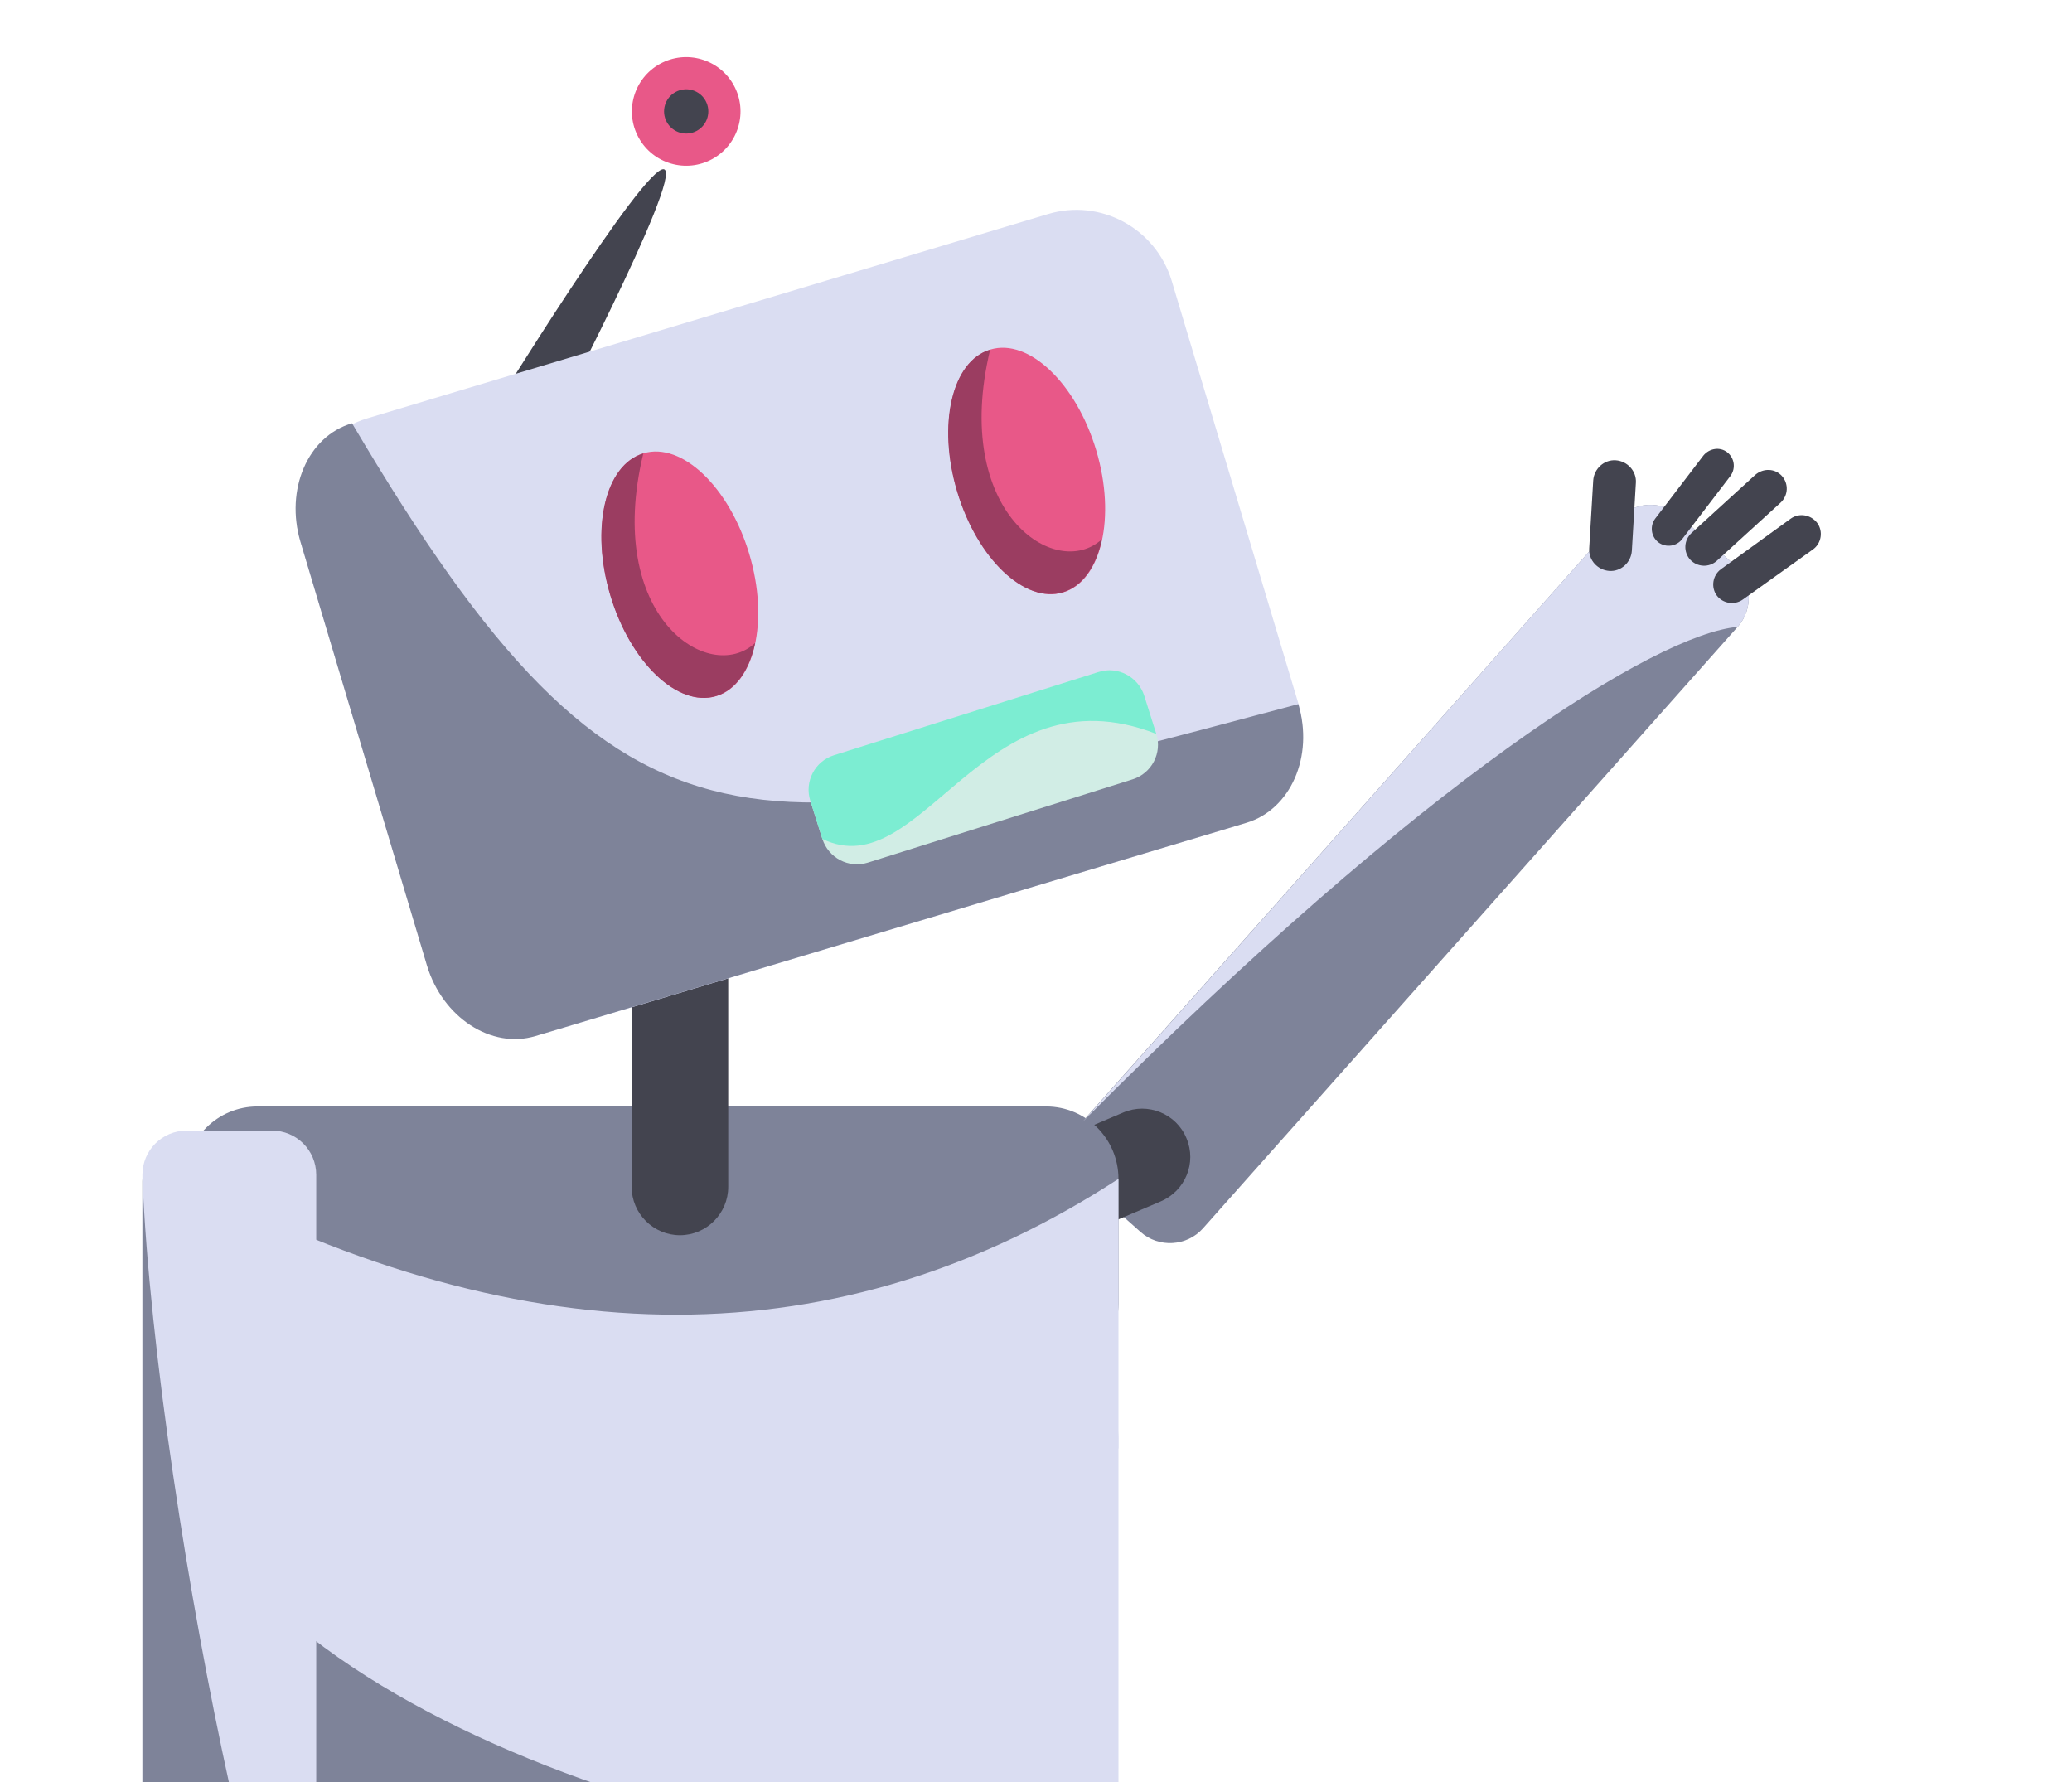 <?xml version="1.0" encoding="utf-8"?>
<!-- Generator: Adobe Illustrator 21.1.0, SVG Export Plug-In . SVG Version: 6.00 Build 0)  -->
<svg version="1.1" id="Layer_1" xmlns="http://www.w3.org/2000/svg" xmlns:xlink="http://www.w3.org/1999/xlink" x="0px" y="0px"
	 viewBox="0 0 515 443" style="enable-background:new 0 0 515 443;" xml:space="preserve">
<style type="text/css">
	.st0{fill:#7E8399;}
	.st1{fill:#43444F;}
	.st2{fill:#DADDF2;}
	.st3{fill:#E85888;}
	.st4{fill:#9B3D61;}
	.st5{fill:#D1EDE5;}
	.st6{fill:#7CEDD2;}
</style>
<path class="st0" d="M417.5,128.3l13.5,12c4.5,4,4.9,11,0.9,15.5L299,305.3c-4,4.5-11,4.9-15.5,0.9l-13.5-12c-4.5-4-4.9-11-0.9-15.5
	L402,129.2C406,124.6,413,124.2,417.5,128.3z"/>
<path class="st1" d="M294.9,282.9L294.9,282.9c2.6,6.1-0.3,13.1-6.4,15.7l-21.2,9c-6.1,2.6-13.1-0.3-15.7-6.4l0,0
	c-2.6-6.1,0.3-13.1,6.4-15.7l21.2-9C285.3,273.9,292.4,276.8,294.9,282.9z"/>
<path class="st0" d="M260,342H64c-10,0-18-8.1-18-18v-31c0-10,8.1-18,18-18h196c10,0,18,8.1,18,18v31C278,333.9,269.9,342,260,342z"
	/>
<path class="st2" d="M278,360H46v-67c85.8,45.2,163.1,44.8,232,0V360z"/>
<path class="st1" d="M169,307L169,307c-6.6,0-12-5.4-12-12v-53c0-6.6,5.4-12,12-12h0c6.6,0,12,5.4,12,12v53
	C181,301.6,175.6,307,169,307z"/>
<ellipse transform="matrix(0.876 -0.482 0.482 0.876 7.759 85.659)" class="st3" cx="170.6" cy="27.7" rx="13.5" ry="13.5"/>
<path class="st1" d="M121.7,103.3c0,0,38.8-63.1,43.4-61.2s-29.3,66.4-29.3,66.4L121.7,103.3z"/>
<path class="st2" d="M306.2,205.6l-169.3,50.8c-13,3.9-26.7-3.5-30.7-16.5L74.7,134.7c-3.9-13,3.5-26.7,16.5-30.7l169.3-50.8
	c13-3.9,26.7,3.5,30.7,16.5l31.5,105.1C326.6,188,319.2,201.7,306.2,205.6z"/>
<path class="st0" d="M309.8,204.5l-176.7,53c-11,3.3-23.1-4.6-27-17.6L74.7,134.7c-3.9-13,1.8-26.3,12.8-29.5
	c68.6,116.2,99.8,105.8,235.2,69.8C326.6,188,320.8,201.2,309.8,204.5z"/>
<ellipse transform="matrix(0.958 -0.287 0.287 0.958 -33.9 54.539)" class="st3" cx="169" cy="142.8" rx="18" ry="31.5"/>
<ellipse transform="matrix(0.958 -0.287 0.287 0.958 -22.848 78.207)" class="st3" cx="255.2" cy="117" rx="18" ry="31.5"/>
<ellipse transform="matrix(0.876 -0.482 0.482 0.876 7.759 85.659)" class="st1" cx="170.6" cy="27.7" rx="5.5" ry="5.5"/>
<path class="st4" d="M187.7,159.8c-1.4,6.7-4.8,11.7-9.7,13.2c-9.5,2.9-21.3-8.3-26.3-25c-5-16.7-1.3-32.5,8.2-35.3
	C150.1,153.2,176.2,170.4,187.7,159.8z"/>
<path class="st4" d="M273.9,134c-1.4,6.7-4.8,11.7-9.7,13.2c-9.5,2.9-21.3-8.3-26.3-25c-5-16.7-1.3-32.5,8.2-35.3
	C236.4,127.3,262.4,144.6,273.9,134z"/>
<path class="st2" d="M278,357.7c0-9.8-7.9-17.7-17.7-17.7H63.7c-9.8,0-17.7,7.9-17.7,17.7v86.1h232V357.7z"/>
<path class="st0" d="M46,368v75.8h103.3C100.9,427.2,57.9,400.5,46,368z"/>
<path class="st2" d="M417.5,128.3l13.5,12c4.5,4,4.9,11,0.9,15.5c-20.4,1.9-77.8,37.4-162.8,123L402,129.2
	C406,124.6,413,124.2,417.5,128.3z"/>
<path class="st1" d="M429.3,112.4L429.3,112.4c1.8,1.4,2.2,4,0.8,5.9l-12,15.7c-1.4,1.8-4,2.2-5.9,0.8l0,0c-1.8-1.4-2.2-4-0.8-5.9
	l12-15.7C424.9,111.4,427.5,111,429.3,112.4z"/>
<path class="st1" d="M401.6,114.4L401.6,114.4c2.9,0.2,5.2,2.7,5,5.6l-1,16.9c-0.2,2.9-2.7,5.2-5.6,5l0,0c-2.9-0.2-5.2-2.7-5-5.6
	l1-16.9C396.2,116.5,398.7,114.2,401.6,114.4z"/>
<path class="st1" d="M442.9,118.3L442.9,118.3c1.7,1.9,1.6,4.8-0.3,6.6l-15.9,14.5c-1.9,1.7-4.8,1.6-6.6-0.3l0,0
	c-1.7-1.9-1.6-4.8,0.3-6.6l15.9-14.5C438.3,116.3,441.2,116.4,442.9,118.3z"/>
<path class="st1" d="M451.7,130L451.7,130c1.5,2.1,1,5-1,6.5L433.2,149c-2.1,1.5-5,1-6.5-1v0c-1.5-2.1-1-5,1-6.5l17.4-12.6
	C447.2,127.4,450.1,127.9,451.7,130z"/>
<g>
	<path class="st5" d="M215.7,214.4l65.8-20.7c4.8-1.5,7.4-6.6,5.9-11.3l-3-9.5c-1.5-4.8-6.6-7.4-11.3-5.9l-65.8,20.7
		c-4.8,1.5-7.4,6.6-5.9,11.3l3,9.5C205.9,213.2,210.9,215.9,215.7,214.4z"/>
	<path class="st6" d="M273.1,167l-65.8,20.7c-4.8,1.5-7.4,6.6-5.9,11.3l3,9.5c24.8,12.1,40-42.9,83-26.1l-3-9.5
		C282.9,168.2,277.8,165.5,273.1,167z"/>
</g>
<path class="st2" d="M78.6,292c0-6.1-4.9-11-11-11H46.4c-6.1,0-11,4.9-11,11v151.9h43.2V292z"/>
<path class="st0" d="M35.4,292.9v151h21.7C46.8,397.2,37.2,335.3,35.4,292.9z"/>
</svg>

